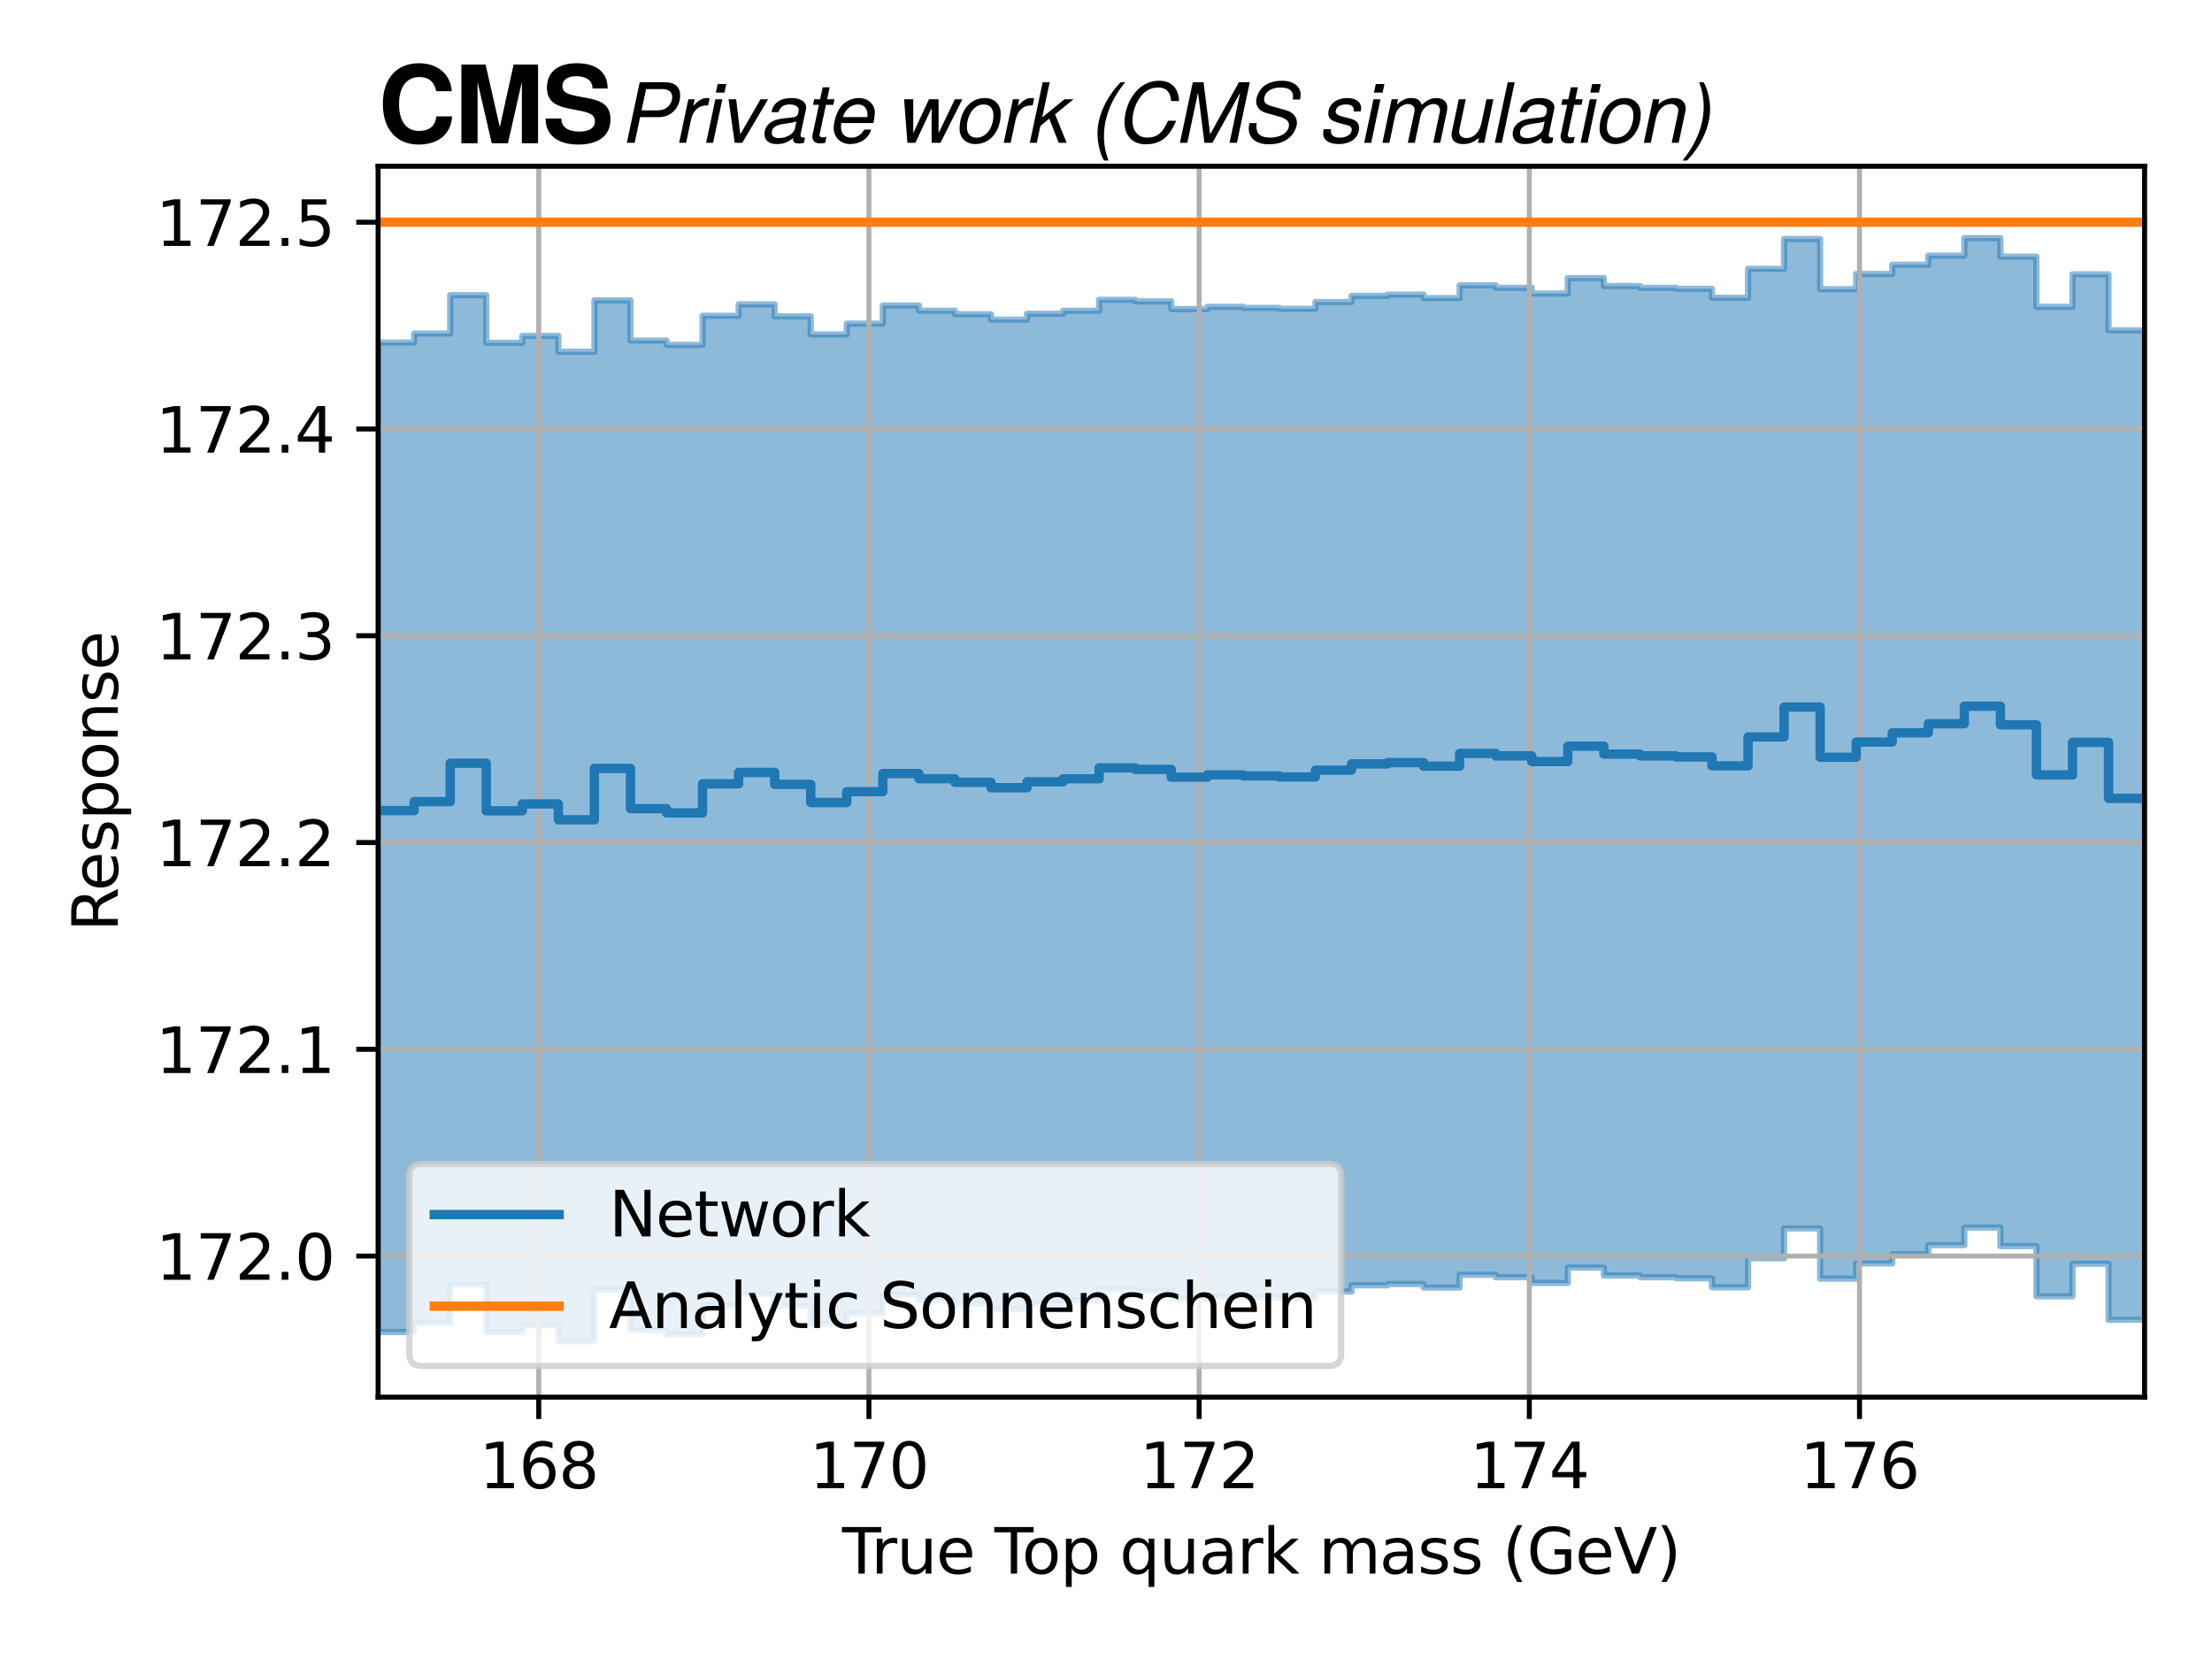 <?xml version="1.0" encoding="utf-8" standalone="no"?>
<!DOCTYPE svg PUBLIC "-//W3C//DTD SVG 1.1//EN"
  "http://www.w3.org/Graphics/SVG/1.1/DTD/svg11.dtd">
<svg xmlns:xlink="http://www.w3.org/1999/xlink" width="354.462pt" height="265.846pt" viewBox="0 0 354.462 265.846" xmlns="http://www.w3.org/2000/svg" version="1.1">
 <defs>
  <style type="text/css">*{stroke-linejoin: round; stroke-linecap: butt}</style>
 </defs>
 <g id="figure_1">
  <g id="patch_1">
   <path d="M 0 265.846 
L 354.462 265.846 
L 354.462 0 
L 0 0 
z
" style="fill: #ffffff"/>
  </g>
  <g id="axes_1">
   <g id="patch_2">
    <path d="M 60.59 223.886 
L 343.662 223.886 
L 343.662 26.64 
L 60.59 26.64 
z
" style="fill: #ffffff"/>
   </g>
   <g id="PolyCollection_1">
    <defs>
     <path id="m914a75f3a1" d="M 60.59 -210.959 
L 60.59 -52.402 
L 60.59 -52.402 
L 66.367 -52.402 
L 66.367 -53.842 
L 72.144 -53.842 
L 72.144 -59.989 
L 77.921 -59.989 
L 77.921 -52.363 
L 83.698 -52.363 
L 83.698 -53.462 
L 89.475 -53.462 
L 89.475 -50.926 
L 95.252 -50.926 
L 95.252 -59.158 
L 101.029 -59.158 
L 101.029 -52.71 
L 106.806 -52.71 
L 106.806 -52.025 
L 112.583 -52.025 
L 112.583 -56.684 
L 118.36 -56.684 
L 118.36 -58.512 
L 124.137 -58.512 
L 124.137 -56.599 
L 129.914 -56.599 
L 129.914 -53.693 
L 135.691 -53.693 
L 135.691 -55.433 
L 141.468 -55.433 
L 141.468 -58.336 
L 147.245 -58.336 
L 147.245 -57.504 
L 153.022 -57.504 
L 153.022 -56.937 
L 158.798 -56.937 
L 158.798 -56.065 
L 164.575 -56.065 
L 164.575 -57.012 
L 170.352 -57.012 
L 170.352 -57.493 
L 176.129 -57.493 
L 176.129 -59.248 
L 181.906 -59.248 
L 181.906 -59.001 
L 187.683 -59.001 
L 187.683 -57.76 
L 193.46 -57.76 
L 193.46 -58.12 
L 199.237 -58.12 
L 199.237 -57.956 
L 205.014 -57.956 
L 205.014 -57.793 
L 210.791 -57.793 
L 210.791 -58.883 
L 216.568 -58.883 
L 216.568 -59.88 
L 222.345 -59.88 
L 222.345 -60.087 
L 228.122 -60.087 
L 228.122 -59.516 
L 233.899 -59.516 
L 233.899 -61.564 
L 239.676 -61.564 
L 239.676 -61.174 
L 245.453 -61.174 
L 245.453 -60.259 
L 251.23 -60.259 
L 251.23 -62.723 
L 257.007 -62.723 
L 257.007 -61.455 
L 262.784 -61.455 
L 262.784 -61.175 
L 268.561 -61.175 
L 268.561 -61.004 
L 274.338 -61.004 
L 274.338 -59.568 
L 280.115 -59.568 
L 280.115 -64.206 
L 285.892 -64.206 
L 285.892 -68.99 
L 291.669 -68.99 
L 291.669 -60.945 
L 297.446 -60.945 
L 297.446 -63.383 
L 303.223 -63.383 
L 303.223 -64.865 
L 309 -64.865 
L 309 -66.321 
L 314.777 -66.321 
L 314.777 -69.133 
L 320.554 -69.133 
L 320.554 -66.159 
L 326.331 -66.159 
L 326.331 -58.116 
L 332.108 -58.116 
L 332.108 -63.329 
L 337.885 -63.329 
L 337.885 -54.355 
L 343.662 -54.355 
L 343.662 -212.912 
L 343.662 -212.912 
L 337.885 -212.912 
L 337.885 -221.885 
L 332.108 -221.885 
L 332.108 -216.673 
L 326.331 -216.673 
L 326.331 -224.715 
L 320.554 -224.715 
L 320.554 -227.689 
L 314.777 -227.689 
L 314.777 -224.877 
L 309 -224.877 
L 309 -223.421 
L 303.223 -223.421 
L 303.223 -221.939 
L 297.446 -221.939 
L 297.446 -219.501 
L 291.669 -219.501 
L 291.669 -227.546 
L 285.892 -227.546 
L 285.892 -222.762 
L 280.115 -222.762 
L 280.115 -218.124 
L 274.338 -218.124 
L 274.338 -219.56 
L 268.561 -219.56 
L 268.561 -219.731 
L 262.784 -219.731 
L 262.784 -220.012 
L 257.007 -220.012 
L 257.007 -221.279 
L 251.23 -221.279 
L 251.23 -218.815 
L 245.453 -218.815 
L 245.453 -219.731 
L 239.676 -219.731 
L 239.676 -220.121 
L 233.899 -220.121 
L 233.899 -218.072 
L 228.122 -218.072 
L 228.122 -218.643 
L 222.345 -218.643 
L 222.345 -218.436 
L 216.568 -218.436 
L 216.568 -217.44 
L 210.791 -217.44 
L 210.791 -216.35 
L 205.014 -216.35 
L 205.014 -216.513 
L 199.237 -216.513 
L 199.237 -216.676 
L 193.46 -216.676 
L 193.46 -216.316 
L 187.683 -216.316 
L 187.683 -217.557 
L 181.906 -217.557 
L 181.906 -217.805 
L 176.129 -217.805 
L 176.129 -216.05 
L 170.352 -216.05 
L 170.352 -215.568 
L 164.575 -215.568 
L 164.575 -214.621 
L 158.798 -214.621 
L 158.798 -215.493 
L 153.022 -215.493 
L 153.022 -216.061 
L 147.245 -216.061 
L 147.245 -216.892 
L 141.468 -216.892 
L 141.468 -213.989 
L 135.691 -213.989 
L 135.691 -212.249 
L 129.914 -212.249 
L 129.914 -215.156 
L 124.137 -215.156 
L 124.137 -217.069 
L 118.36 -217.069 
L 118.36 -215.24 
L 112.583 -215.24 
L 112.583 -210.581 
L 106.806 -210.581 
L 106.806 -211.267 
L 101.029 -211.267 
L 101.029 -217.715 
L 95.252 -217.715 
L 95.252 -209.482 
L 89.475 -209.482 
L 89.475 -212.018 
L 83.698 -212.018 
L 83.698 -210.919 
L 77.921 -210.919 
L 77.921 -218.545 
L 72.144 -218.545 
L 72.144 -212.398 
L 66.367 -212.398 
L 66.367 -210.959 
L 60.59 -210.959 
L 60.59 -210.959 
z
" style="stroke: #1f77b4; stroke-opacity: 0.5"/>
    </defs>
    <g clip-path="url(#pab2b20ef9c)">
     <use xlink:href="#m914a75f3a1" x="0" y="265.846" style="fill: #1f77b4; fill-opacity: 0.5; stroke: #1f77b4; stroke-opacity: 0.5"/>
    </g>
   </g>
   <g id="PolyCollection_2">
    <defs>
     <path id="me8ab1a2433" d="M 60.59 -230.24 
L 60.59 -230.24 
L 60.59 -230.24 
L 66.367 -230.24 
L 66.367 -230.24 
L 72.144 -230.24 
L 72.144 -230.24 
L 77.921 -230.24 
L 77.921 -230.24 
L 83.698 -230.24 
L 83.698 -230.24 
L 89.475 -230.24 
L 89.475 -230.24 
L 95.252 -230.24 
L 95.252 -230.24 
L 101.029 -230.24 
L 101.029 -230.24 
L 106.806 -230.24 
L 106.806 -230.24 
L 112.583 -230.24 
L 112.583 -230.24 
L 118.36 -230.24 
L 118.36 -230.24 
L 124.137 -230.24 
L 124.137 -230.24 
L 129.914 -230.24 
L 129.914 -230.24 
L 135.691 -230.24 
L 135.691 -230.24 
L 141.468 -230.24 
L 141.468 -230.24 
L 147.245 -230.24 
L 147.245 -230.24 
L 153.022 -230.24 
L 153.022 -230.24 
L 158.798 -230.24 
L 158.798 -230.24 
L 164.575 -230.24 
L 164.575 -230.24 
L 170.352 -230.24 
L 170.352 -230.24 
L 176.129 -230.24 
L 176.129 -230.24 
L 181.906 -230.24 
L 181.906 -230.24 
L 187.683 -230.24 
L 187.683 -230.24 
L 193.46 -230.24 
L 193.46 -230.24 
L 199.237 -230.24 
L 199.237 -230.24 
L 205.014 -230.24 
L 205.014 -230.24 
L 210.791 -230.24 
L 210.791 -230.24 
L 216.568 -230.24 
L 216.568 -230.24 
L 222.345 -230.24 
L 222.345 -230.24 
L 228.122 -230.24 
L 228.122 -230.24 
L 233.899 -230.24 
L 233.899 -230.24 
L 239.676 -230.24 
L 239.676 -230.24 
L 245.453 -230.24 
L 245.453 -230.24 
L 251.23 -230.24 
L 251.23 -230.24 
L 257.007 -230.24 
L 257.007 -230.24 
L 262.784 -230.24 
L 262.784 -230.24 
L 268.561 -230.24 
L 268.561 -230.24 
L 274.338 -230.24 
L 274.338 -230.24 
L 280.115 -230.24 
L 280.115 -230.24 
L 285.892 -230.24 
L 285.892 -230.24 
L 291.669 -230.24 
L 291.669 -230.24 
L 297.446 -230.24 
L 297.446 -230.24 
L 303.223 -230.24 
L 303.223 -230.24 
L 309 -230.24 
L 309 -230.24 
L 314.777 -230.24 
L 314.777 -230.24 
L 320.554 -230.24 
L 320.554 -230.24 
L 326.331 -230.24 
L 326.331 -230.24 
L 332.108 -230.24 
L 332.108 -230.24 
L 337.885 -230.24 
L 337.885 -230.24 
L 343.662 -230.24 
L 343.662 -230.24 
L 343.662 -230.24 
L 337.885 -230.24 
L 337.885 -230.24 
L 332.108 -230.24 
L 332.108 -230.24 
L 326.331 -230.24 
L 326.331 -230.24 
L 320.554 -230.24 
L 320.554 -230.24 
L 314.777 -230.24 
L 314.777 -230.24 
L 309 -230.24 
L 309 -230.24 
L 303.223 -230.24 
L 303.223 -230.24 
L 297.446 -230.24 
L 297.446 -230.24 
L 291.669 -230.24 
L 291.669 -230.24 
L 285.892 -230.24 
L 285.892 -230.24 
L 280.115 -230.24 
L 280.115 -230.24 
L 274.338 -230.24 
L 274.338 -230.24 
L 268.561 -230.24 
L 268.561 -230.24 
L 262.784 -230.24 
L 262.784 -230.24 
L 257.007 -230.24 
L 257.007 -230.24 
L 251.23 -230.24 
L 251.23 -230.24 
L 245.453 -230.24 
L 245.453 -230.24 
L 239.676 -230.24 
L 239.676 -230.24 
L 233.899 -230.24 
L 233.899 -230.24 
L 228.122 -230.24 
L 228.122 -230.24 
L 222.345 -230.24 
L 222.345 -230.24 
L 216.568 -230.24 
L 216.568 -230.24 
L 210.791 -230.24 
L 210.791 -230.24 
L 205.014 -230.24 
L 205.014 -230.24 
L 199.237 -230.24 
L 199.237 -230.24 
L 193.46 -230.24 
L 193.46 -230.24 
L 187.683 -230.24 
L 187.683 -230.24 
L 181.906 -230.24 
L 181.906 -230.24 
L 176.129 -230.24 
L 176.129 -230.24 
L 170.352 -230.24 
L 170.352 -230.24 
L 164.575 -230.24 
L 164.575 -230.24 
L 158.798 -230.24 
L 158.798 -230.24 
L 153.022 -230.24 
L 153.022 -230.24 
L 147.245 -230.24 
L 147.245 -230.24 
L 141.468 -230.24 
L 141.468 -230.24 
L 135.691 -230.24 
L 135.691 -230.24 
L 129.914 -230.24 
L 129.914 -230.24 
L 124.137 -230.24 
L 124.137 -230.24 
L 118.36 -230.24 
L 118.36 -230.24 
L 112.583 -230.24 
L 112.583 -230.24 
L 106.806 -230.24 
L 106.806 -230.24 
L 101.029 -230.24 
L 101.029 -230.24 
L 95.252 -230.24 
L 95.252 -230.24 
L 89.475 -230.24 
L 89.475 -230.24 
L 83.698 -230.24 
L 83.698 -230.24 
L 77.921 -230.24 
L 77.921 -230.24 
L 72.144 -230.24 
L 72.144 -230.24 
L 66.367 -230.24 
L 66.367 -230.24 
L 60.59 -230.24 
L 60.59 -230.24 
z
" style="stroke: #ff7f0e; stroke-opacity: 0.5"/>
    </defs>
    <g clip-path="url(#pab2b20ef9c)">
     <use xlink:href="#me8ab1a2433" x="0" y="265.846" style="fill: #ff7f0e; fill-opacity: 0.5; stroke: #ff7f0e; stroke-opacity: 0.5"/>
    </g>
   </g>
   <g id="matplotlib.axis_1">
    <g id="xtick_1">
     <g id="line2d_1">
      <path d="M 86.329 223.886 
L 86.329 26.64 
" clip-path="url(#pab2b20ef9c)" style="fill: none; stroke: #b0b0b0; stroke-width: 0.8; stroke-linecap: square"/>
     </g>
     <g id="line2d_2">
      <defs>
       <path id="mf3b1a76380" d="M 0 0 
L 0 3.5 
" style="stroke: #000000; stroke-width: 0.8"/>
      </defs>
      <g>
       <use xlink:href="#mf3b1a76380" x="86.329" y="223.886" style="stroke: #000000; stroke-width: 0.8"/>
      </g>
     </g>
     <g id="text_1">
      <!-- 168 -->
      <g transform="translate(76.785 238.485) scale(0.1 -0.1)">
       <defs>
        <path id="DejaVuSans-31" d="M 794 531 
L 1825 531 
L 1825 4091 
L 703 3866 
L 703 4441 
L 1819 4666 
L 2450 4666 
L 2450 531 
L 3481 531 
L 3481 0 
L 794 0 
L 794 531 
z
" transform="scale(0.016)"/>
        <path id="DejaVuSans-36" d="M 2113 2584 
Q 1688 2584 1439 2293 
Q 1191 2003 1191 1497 
Q 1191 994 1439 701 
Q 1688 409 2113 409 
Q 2538 409 2786 701 
Q 3034 994 3034 1497 
Q 3034 2003 2786 2293 
Q 2538 2584 2113 2584 
z
M 3366 4563 
L 3366 3988 
Q 3128 4100 2886 4159 
Q 2644 4219 2406 4219 
Q 1781 4219 1451 3797 
Q 1122 3375 1075 2522 
Q 1259 2794 1537 2939 
Q 1816 3084 2150 3084 
Q 2853 3084 3261 2657 
Q 3669 2231 3669 1497 
Q 3669 778 3244 343 
Q 2819 -91 2113 -91 
Q 1303 -91 875 529 
Q 447 1150 447 2328 
Q 447 3434 972 4092 
Q 1497 4750 2381 4750 
Q 2619 4750 2861 4703 
Q 3103 4656 3366 4563 
z
" transform="scale(0.016)"/>
        <path id="DejaVuSans-38" d="M 2034 2216 
Q 1584 2216 1326 1975 
Q 1069 1734 1069 1313 
Q 1069 891 1326 650 
Q 1584 409 2034 409 
Q 2484 409 2743 651 
Q 3003 894 3003 1313 
Q 3003 1734 2745 1975 
Q 2488 2216 2034 2216 
z
M 1403 2484 
Q 997 2584 770 2862 
Q 544 3141 544 3541 
Q 544 4100 942 4425 
Q 1341 4750 2034 4750 
Q 2731 4750 3128 4425 
Q 3525 4100 3525 3541 
Q 3525 3141 3298 2862 
Q 3072 2584 2669 2484 
Q 3125 2378 3379 2068 
Q 3634 1759 3634 1313 
Q 3634 634 3220 271 
Q 2806 -91 2034 -91 
Q 1263 -91 848 271 
Q 434 634 434 1313 
Q 434 1759 690 2068 
Q 947 2378 1403 2484 
z
M 1172 3481 
Q 1172 3119 1398 2916 
Q 1625 2713 2034 2713 
Q 2441 2713 2670 2916 
Q 2900 3119 2900 3481 
Q 2900 3844 2670 4047 
Q 2441 4250 2034 4250 
Q 1625 4250 1398 4047 
Q 1172 3844 1172 3481 
z
" transform="scale(0.016)"/>
       </defs>
       <use xlink:href="#DejaVuSans-31"/>
       <use xlink:href="#DejaVuSans-36" x="63.623"/>
       <use xlink:href="#DejaVuSans-38" x="127.246"/>
      </g>
     </g>
    </g>
    <g id="xtick_2">
     <g id="line2d_3">
      <path d="M 139.241 223.886 
L 139.241 26.64 
" clip-path="url(#pab2b20ef9c)" style="fill: none; stroke: #b0b0b0; stroke-width: 0.8; stroke-linecap: square"/>
     </g>
     <g id="line2d_4">
      <g>
       <use xlink:href="#mf3b1a76380" x="139.241" y="223.886" style="stroke: #000000; stroke-width: 0.8"/>
      </g>
     </g>
     <g id="text_2">
      <!-- 170 -->
      <g transform="translate(129.697 238.485) scale(0.1 -0.1)">
       <defs>
        <path id="DejaVuSans-37" d="M 525 4666 
L 3525 4666 
L 3525 4397 
L 1831 0 
L 1172 0 
L 2766 4134 
L 525 4134 
L 525 4666 
z
" transform="scale(0.016)"/>
        <path id="DejaVuSans-30" d="M 2034 4250 
Q 1547 4250 1301 3770 
Q 1056 3291 1056 2328 
Q 1056 1369 1301 889 
Q 1547 409 2034 409 
Q 2525 409 2770 889 
Q 3016 1369 3016 2328 
Q 3016 3291 2770 3770 
Q 2525 4250 2034 4250 
z
M 2034 4750 
Q 2819 4750 3233 4129 
Q 3647 3509 3647 2328 
Q 3647 1150 3233 529 
Q 2819 -91 2034 -91 
Q 1250 -91 836 529 
Q 422 1150 422 2328 
Q 422 3509 836 4129 
Q 1250 4750 2034 4750 
z
" transform="scale(0.016)"/>
       </defs>
       <use xlink:href="#DejaVuSans-31"/>
       <use xlink:href="#DejaVuSans-37" x="63.623"/>
       <use xlink:href="#DejaVuSans-30" x="127.246"/>
      </g>
     </g>
    </g>
    <g id="xtick_3">
     <g id="line2d_5">
      <path d="M 192.153 223.886 
L 192.153 26.64 
" clip-path="url(#pab2b20ef9c)" style="fill: none; stroke: #b0b0b0; stroke-width: 0.8; stroke-linecap: square"/>
     </g>
     <g id="line2d_6">
      <g>
       <use xlink:href="#mf3b1a76380" x="192.153" y="223.886" style="stroke: #000000; stroke-width: 0.8"/>
      </g>
     </g>
     <g id="text_3">
      <!-- 172 -->
      <g transform="translate(182.609 238.485) scale(0.1 -0.1)">
       <defs>
        <path id="DejaVuSans-32" d="M 1228 531 
L 3431 531 
L 3431 0 
L 469 0 
L 469 531 
Q 828 903 1448 1529 
Q 2069 2156 2228 2338 
Q 2531 2678 2651 2914 
Q 2772 3150 2772 3378 
Q 2772 3750 2511 3984 
Q 2250 4219 1831 4219 
Q 1534 4219 1204 4116 
Q 875 4013 500 3803 
L 500 4441 
Q 881 4594 1212 4672 
Q 1544 4750 1819 4750 
Q 2544 4750 2975 4387 
Q 3406 4025 3406 3419 
Q 3406 3131 3298 2873 
Q 3191 2616 2906 2266 
Q 2828 2175 2409 1742 
Q 1991 1309 1228 531 
z
" transform="scale(0.016)"/>
       </defs>
       <use xlink:href="#DejaVuSans-31"/>
       <use xlink:href="#DejaVuSans-37" x="63.623"/>
       <use xlink:href="#DejaVuSans-32" x="127.246"/>
      </g>
     </g>
    </g>
    <g id="xtick_4">
     <g id="line2d_7">
      <path d="M 245.065 223.886 
L 245.065 26.64 
" clip-path="url(#pab2b20ef9c)" style="fill: none; stroke: #b0b0b0; stroke-width: 0.8; stroke-linecap: square"/>
     </g>
     <g id="line2d_8">
      <g>
       <use xlink:href="#mf3b1a76380" x="245.065" y="223.886" style="stroke: #000000; stroke-width: 0.8"/>
      </g>
     </g>
     <g id="text_4">
      <!-- 174 -->
      <g transform="translate(235.522 238.485) scale(0.1 -0.1)">
       <defs>
        <path id="DejaVuSans-34" d="M 2419 4116 
L 825 1625 
L 2419 1625 
L 2419 4116 
z
M 2253 4666 
L 3047 4666 
L 3047 1625 
L 3713 1625 
L 3713 1100 
L 3047 1100 
L 3047 0 
L 2419 0 
L 2419 1100 
L 313 1100 
L 313 1709 
L 2253 4666 
z
" transform="scale(0.016)"/>
       </defs>
       <use xlink:href="#DejaVuSans-31"/>
       <use xlink:href="#DejaVuSans-37" x="63.623"/>
       <use xlink:href="#DejaVuSans-34" x="127.246"/>
      </g>
     </g>
    </g>
    <g id="xtick_5">
     <g id="line2d_9">
      <path d="M 297.978 223.886 
L 297.978 26.64 
" clip-path="url(#pab2b20ef9c)" style="fill: none; stroke: #b0b0b0; stroke-width: 0.8; stroke-linecap: square"/>
     </g>
     <g id="line2d_10">
      <g>
       <use xlink:href="#mf3b1a76380" x="297.978" y="223.886" style="stroke: #000000; stroke-width: 0.8"/>
      </g>
     </g>
     <g id="text_5">
      <!-- 176 -->
      <g transform="translate(288.434 238.485) scale(0.1 -0.1)">
       <use xlink:href="#DejaVuSans-31"/>
       <use xlink:href="#DejaVuSans-37" x="63.623"/>
       <use xlink:href="#DejaVuSans-36" x="127.246"/>
      </g>
     </g>
    </g>
    <g id="text_6">
     <!-- True Top quark mass (GeV) -->
     <g transform="translate(134.941 252.163) scale(0.1 -0.1)">
      <defs>
       <path id="DejaVuSans-54" d="M -19 4666 
L 3928 4666 
L 3928 4134 
L 2272 4134 
L 2272 0 
L 1638 0 
L 1638 4134 
L -19 4134 
L -19 4666 
z
" transform="scale(0.016)"/>
       <path id="DejaVuSans-72" d="M 2631 2963 
Q 2534 3019 2420 3045 
Q 2306 3072 2169 3072 
Q 1681 3072 1420 2755 
Q 1159 2438 1159 1844 
L 1159 0 
L 581 0 
L 581 3500 
L 1159 3500 
L 1159 2956 
Q 1341 3275 1631 3429 
Q 1922 3584 2338 3584 
Q 2397 3584 2469 3576 
Q 2541 3569 2628 3553 
L 2631 2963 
z
" transform="scale(0.016)"/>
       <path id="DejaVuSans-75" d="M 544 1381 
L 544 3500 
L 1119 3500 
L 1119 1403 
Q 1119 906 1312 657 
Q 1506 409 1894 409 
Q 2359 409 2629 706 
Q 2900 1003 2900 1516 
L 2900 3500 
L 3475 3500 
L 3475 0 
L 2900 0 
L 2900 538 
Q 2691 219 2414 64 
Q 2138 -91 1772 -91 
Q 1169 -91 856 284 
Q 544 659 544 1381 
z
M 1991 3584 
L 1991 3584 
z
" transform="scale(0.016)"/>
       <path id="DejaVuSans-65" d="M 3597 1894 
L 3597 1613 
L 953 1613 
Q 991 1019 1311 708 
Q 1631 397 2203 397 
Q 2534 397 2845 478 
Q 3156 559 3463 722 
L 3463 178 
Q 3153 47 2828 -22 
Q 2503 -91 2169 -91 
Q 1331 -91 842 396 
Q 353 884 353 1716 
Q 353 2575 817 3079 
Q 1281 3584 2069 3584 
Q 2775 3584 3186 3129 
Q 3597 2675 3597 1894 
z
M 3022 2063 
Q 3016 2534 2758 2815 
Q 2500 3097 2075 3097 
Q 1594 3097 1305 2825 
Q 1016 2553 972 2059 
L 3022 2063 
z
" transform="scale(0.016)"/>
       <path id="DejaVuSans-20" transform="scale(0.016)"/>
       <path id="DejaVuSans-6f" d="M 1959 3097 
Q 1497 3097 1228 2736 
Q 959 2375 959 1747 
Q 959 1119 1226 758 
Q 1494 397 1959 397 
Q 2419 397 2687 759 
Q 2956 1122 2956 1747 
Q 2956 2369 2687 2733 
Q 2419 3097 1959 3097 
z
M 1959 3584 
Q 2709 3584 3137 3096 
Q 3566 2609 3566 1747 
Q 3566 888 3137 398 
Q 2709 -91 1959 -91 
Q 1206 -91 779 398 
Q 353 888 353 1747 
Q 353 2609 779 3096 
Q 1206 3584 1959 3584 
z
" transform="scale(0.016)"/>
       <path id="DejaVuSans-70" d="M 1159 525 
L 1159 -1331 
L 581 -1331 
L 581 3500 
L 1159 3500 
L 1159 2969 
Q 1341 3281 1617 3432 
Q 1894 3584 2278 3584 
Q 2916 3584 3314 3078 
Q 3713 2572 3713 1747 
Q 3713 922 3314 415 
Q 2916 -91 2278 -91 
Q 1894 -91 1617 61 
Q 1341 213 1159 525 
z
M 3116 1747 
Q 3116 2381 2855 2742 
Q 2594 3103 2138 3103 
Q 1681 3103 1420 2742 
Q 1159 2381 1159 1747 
Q 1159 1113 1420 752 
Q 1681 391 2138 391 
Q 2594 391 2855 752 
Q 3116 1113 3116 1747 
z
" transform="scale(0.016)"/>
       <path id="DejaVuSans-71" d="M 947 1747 
Q 947 1113 1208 752 
Q 1469 391 1925 391 
Q 2381 391 2643 752 
Q 2906 1113 2906 1747 
Q 2906 2381 2643 2742 
Q 2381 3103 1925 3103 
Q 1469 3103 1208 2742 
Q 947 2381 947 1747 
z
M 2906 525 
Q 2725 213 2448 61 
Q 2172 -91 1784 -91 
Q 1150 -91 751 415 
Q 353 922 353 1747 
Q 353 2572 751 3078 
Q 1150 3584 1784 3584 
Q 2172 3584 2448 3432 
Q 2725 3281 2906 2969 
L 2906 3500 
L 3481 3500 
L 3481 -1331 
L 2906 -1331 
L 2906 525 
z
" transform="scale(0.016)"/>
       <path id="DejaVuSans-61" d="M 2194 1759 
Q 1497 1759 1228 1600 
Q 959 1441 959 1056 
Q 959 750 1161 570 
Q 1363 391 1709 391 
Q 2188 391 2477 730 
Q 2766 1069 2766 1631 
L 2766 1759 
L 2194 1759 
z
M 3341 1997 
L 3341 0 
L 2766 0 
L 2766 531 
Q 2569 213 2275 61 
Q 1981 -91 1556 -91 
Q 1019 -91 701 211 
Q 384 513 384 1019 
Q 384 1609 779 1909 
Q 1175 2209 1959 2209 
L 2766 2209 
L 2766 2266 
Q 2766 2663 2505 2880 
Q 2244 3097 1772 3097 
Q 1472 3097 1187 3025 
Q 903 2953 641 2809 
L 641 3341 
Q 956 3463 1253 3523 
Q 1550 3584 1831 3584 
Q 2591 3584 2966 3190 
Q 3341 2797 3341 1997 
z
" transform="scale(0.016)"/>
       <path id="DejaVuSans-6b" d="M 581 4863 
L 1159 4863 
L 1159 1991 
L 2875 3500 
L 3609 3500 
L 1753 1863 
L 3688 0 
L 2938 0 
L 1159 1709 
L 1159 0 
L 581 0 
L 581 4863 
z
" transform="scale(0.016)"/>
       <path id="DejaVuSans-6d" d="M 3328 2828 
Q 3544 3216 3844 3400 
Q 4144 3584 4550 3584 
Q 5097 3584 5394 3201 
Q 5691 2819 5691 2113 
L 5691 0 
L 5113 0 
L 5113 2094 
Q 5113 2597 4934 2840 
Q 4756 3084 4391 3084 
Q 3944 3084 3684 2787 
Q 3425 2491 3425 1978 
L 3425 0 
L 2847 0 
L 2847 2094 
Q 2847 2600 2669 2842 
Q 2491 3084 2119 3084 
Q 1678 3084 1418 2786 
Q 1159 2488 1159 1978 
L 1159 0 
L 581 0 
L 581 3500 
L 1159 3500 
L 1159 2956 
Q 1356 3278 1631 3431 
Q 1906 3584 2284 3584 
Q 2666 3584 2933 3390 
Q 3200 3197 3328 2828 
z
" transform="scale(0.016)"/>
       <path id="DejaVuSans-73" d="M 2834 3397 
L 2834 2853 
Q 2591 2978 2328 3040 
Q 2066 3103 1784 3103 
Q 1356 3103 1142 2972 
Q 928 2841 928 2578 
Q 928 2378 1081 2264 
Q 1234 2150 1697 2047 
L 1894 2003 
Q 2506 1872 2764 1633 
Q 3022 1394 3022 966 
Q 3022 478 2636 193 
Q 2250 -91 1575 -91 
Q 1294 -91 989 -36 
Q 684 19 347 128 
L 347 722 
Q 666 556 975 473 
Q 1284 391 1588 391 
Q 1994 391 2212 530 
Q 2431 669 2431 922 
Q 2431 1156 2273 1281 
Q 2116 1406 1581 1522 
L 1381 1569 
Q 847 1681 609 1914 
Q 372 2147 372 2553 
Q 372 3047 722 3315 
Q 1072 3584 1716 3584 
Q 2034 3584 2315 3537 
Q 2597 3491 2834 3397 
z
" transform="scale(0.016)"/>
       <path id="DejaVuSans-28" d="M 1984 4856 
Q 1566 4138 1362 3434 
Q 1159 2731 1159 2009 
Q 1159 1288 1364 580 
Q 1569 -128 1984 -844 
L 1484 -844 
Q 1016 -109 783 600 
Q 550 1309 550 2009 
Q 550 2706 781 3412 
Q 1013 4119 1484 4856 
L 1984 4856 
z
" transform="scale(0.016)"/>
       <path id="DejaVuSans-47" d="M 3809 666 
L 3809 1919 
L 2778 1919 
L 2778 2438 
L 4434 2438 
L 4434 434 
Q 4069 175 3628 42 
Q 3188 -91 2688 -91 
Q 1594 -91 976 548 
Q 359 1188 359 2328 
Q 359 3472 976 4111 
Q 1594 4750 2688 4750 
Q 3144 4750 3555 4637 
Q 3966 4525 4313 4306 
L 4313 3634 
Q 3963 3931 3569 4081 
Q 3175 4231 2741 4231 
Q 1884 4231 1454 3753 
Q 1025 3275 1025 2328 
Q 1025 1384 1454 906 
Q 1884 428 2741 428 
Q 3075 428 3337 486 
Q 3600 544 3809 666 
z
" transform="scale(0.016)"/>
       <path id="DejaVuSans-56" d="M 1831 0 
L 50 4666 
L 709 4666 
L 2188 738 
L 3669 4666 
L 4325 4666 
L 2547 0 
L 1831 0 
z
" transform="scale(0.016)"/>
       <path id="DejaVuSans-29" d="M 513 4856 
L 1013 4856 
Q 1481 4119 1714 3412 
Q 1947 2706 1947 2009 
Q 1947 1309 1714 600 
Q 1481 -109 1013 -844 
L 513 -844 
Q 928 -128 1133 580 
Q 1338 1288 1338 2009 
Q 1338 2731 1133 3434 
Q 928 4138 513 4856 
z
" transform="scale(0.016)"/>
      </defs>
      <use xlink:href="#DejaVuSans-54"/>
      <use xlink:href="#DejaVuSans-72" x="46.334"/>
      <use xlink:href="#DejaVuSans-75" x="87.447"/>
      <use xlink:href="#DejaVuSans-65" x="150.826"/>
      <use xlink:href="#DejaVuSans-20" x="212.35"/>
      <use xlink:href="#DejaVuSans-54" x="244.137"/>
      <use xlink:href="#DejaVuSans-6f" x="288.221"/>
      <use xlink:href="#DejaVuSans-70" x="349.402"/>
      <use xlink:href="#DejaVuSans-20" x="412.879"/>
      <use xlink:href="#DejaVuSans-71" x="444.666"/>
      <use xlink:href="#DejaVuSans-75" x="508.143"/>
      <use xlink:href="#DejaVuSans-61" x="571.521"/>
      <use xlink:href="#DejaVuSans-72" x="632.801"/>
      <use xlink:href="#DejaVuSans-6b" x="673.914"/>
      <use xlink:href="#DejaVuSans-20" x="731.824"/>
      <use xlink:href="#DejaVuSans-6d" x="763.611"/>
      <use xlink:href="#DejaVuSans-61" x="861.023"/>
      <use xlink:href="#DejaVuSans-73" x="922.303"/>
      <use xlink:href="#DejaVuSans-73" x="974.402"/>
      <use xlink:href="#DejaVuSans-20" x="1026.502"/>
      <use xlink:href="#DejaVuSans-28" x="1058.289"/>
      <use xlink:href="#DejaVuSans-47" x="1097.303"/>
      <use xlink:href="#DejaVuSans-65" x="1174.793"/>
      <use xlink:href="#DejaVuSans-56" x="1236.316"/>
      <use xlink:href="#DejaVuSans-29" x="1304.725"/>
     </g>
    </g>
   </g>
   <g id="matplotlib.axis_2">
    <g id="ytick_1">
     <g id="line2d_11">
      <path d="M 60.59 201.279 
L 343.662 201.279 
" clip-path="url(#pab2b20ef9c)" style="fill: none; stroke: #b0b0b0; stroke-width: 0.8; stroke-linecap: square"/>
     </g>
     <g id="line2d_12">
      <defs>
       <path id="mefa7f58b0f" d="M 0 0 
L -3.5 0 
" style="stroke: #000000; stroke-width: 0.8"/>
      </defs>
      <g>
       <use xlink:href="#mefa7f58b0f" x="60.59" y="201.279" style="stroke: #000000; stroke-width: 0.8"/>
      </g>
     </g>
     <g id="text_7">
      <!-- 172.0 -->
      <g transform="translate(24.962 205.079) scale(0.1 -0.1)">
       <defs>
        <path id="DejaVuSans-2e" d="M 684 794 
L 1344 794 
L 1344 0 
L 684 0 
L 684 794 
z
" transform="scale(0.016)"/>
       </defs>
       <use xlink:href="#DejaVuSans-31"/>
       <use xlink:href="#DejaVuSans-37" x="63.623"/>
       <use xlink:href="#DejaVuSans-32" x="127.246"/>
       <use xlink:href="#DejaVuSans-2e" x="190.869"/>
       <use xlink:href="#DejaVuSans-30" x="222.656"/>
      </g>
     </g>
    </g>
    <g id="ytick_2">
     <g id="line2d_13">
      <path d="M 60.59 168.145 
L 343.662 168.145 
" clip-path="url(#pab2b20ef9c)" style="fill: none; stroke: #b0b0b0; stroke-width: 0.8; stroke-linecap: square"/>
     </g>
     <g id="line2d_14">
      <g>
       <use xlink:href="#mefa7f58b0f" x="60.59" y="168.145" style="stroke: #000000; stroke-width: 0.8"/>
      </g>
     </g>
     <g id="text_8">
      <!-- 172.1 -->
      <g transform="translate(24.962 171.944) scale(0.1 -0.1)">
       <use xlink:href="#DejaVuSans-31"/>
       <use xlink:href="#DejaVuSans-37" x="63.623"/>
       <use xlink:href="#DejaVuSans-32" x="127.246"/>
       <use xlink:href="#DejaVuSans-2e" x="190.869"/>
       <use xlink:href="#DejaVuSans-31" x="222.656"/>
      </g>
     </g>
    </g>
    <g id="ytick_3">
     <g id="line2d_15">
      <path d="M 60.59 135.01 
L 343.662 135.01 
" clip-path="url(#pab2b20ef9c)" style="fill: none; stroke: #b0b0b0; stroke-width: 0.8; stroke-linecap: square"/>
     </g>
     <g id="line2d_16">
      <g>
       <use xlink:href="#mefa7f58b0f" x="60.59" y="135.01" style="stroke: #000000; stroke-width: 0.8"/>
      </g>
     </g>
     <g id="text_9">
      <!-- 172.2 -->
      <g transform="translate(24.962 138.809) scale(0.1 -0.1)">
       <use xlink:href="#DejaVuSans-31"/>
       <use xlink:href="#DejaVuSans-37" x="63.623"/>
       <use xlink:href="#DejaVuSans-32" x="127.246"/>
       <use xlink:href="#DejaVuSans-2e" x="190.869"/>
       <use xlink:href="#DejaVuSans-32" x="222.656"/>
      </g>
     </g>
    </g>
    <g id="ytick_4">
     <g id="line2d_17">
      <path d="M 60.59 101.875 
L 343.662 101.875 
" clip-path="url(#pab2b20ef9c)" style="fill: none; stroke: #b0b0b0; stroke-width: 0.8; stroke-linecap: square"/>
     </g>
     <g id="line2d_18">
      <g>
       <use xlink:href="#mefa7f58b0f" x="60.59" y="101.875" style="stroke: #000000; stroke-width: 0.8"/>
      </g>
     </g>
     <g id="text_10">
      <!-- 172.3 -->
      <g transform="translate(24.962 105.674) scale(0.1 -0.1)">
       <defs>
        <path id="DejaVuSans-33" d="M 2597 2516 
Q 3050 2419 3304 2112 
Q 3559 1806 3559 1356 
Q 3559 666 3084 287 
Q 2609 -91 1734 -91 
Q 1441 -91 1130 -33 
Q 819 25 488 141 
L 488 750 
Q 750 597 1062 519 
Q 1375 441 1716 441 
Q 2309 441 2620 675 
Q 2931 909 2931 1356 
Q 2931 1769 2642 2001 
Q 2353 2234 1838 2234 
L 1294 2234 
L 1294 2753 
L 1863 2753 
Q 2328 2753 2575 2939 
Q 2822 3125 2822 3475 
Q 2822 3834 2567 4026 
Q 2313 4219 1838 4219 
Q 1578 4219 1281 4162 
Q 984 4106 628 3988 
L 628 4550 
Q 988 4650 1302 4700 
Q 1616 4750 1894 4750 
Q 2613 4750 3031 4423 
Q 3450 4097 3450 3541 
Q 3450 3153 3228 2886 
Q 3006 2619 2597 2516 
z
" transform="scale(0.016)"/>
       </defs>
       <use xlink:href="#DejaVuSans-31"/>
       <use xlink:href="#DejaVuSans-37" x="63.623"/>
       <use xlink:href="#DejaVuSans-32" x="127.246"/>
       <use xlink:href="#DejaVuSans-2e" x="190.869"/>
       <use xlink:href="#DejaVuSans-33" x="222.656"/>
      </g>
     </g>
    </g>
    <g id="ytick_5">
     <g id="line2d_19">
      <path d="M 60.59 68.74 
L 343.662 68.74 
" clip-path="url(#pab2b20ef9c)" style="fill: none; stroke: #b0b0b0; stroke-width: 0.8; stroke-linecap: square"/>
     </g>
     <g id="line2d_20">
      <g>
       <use xlink:href="#mefa7f58b0f" x="60.59" y="68.74" style="stroke: #000000; stroke-width: 0.8"/>
      </g>
     </g>
     <g id="text_11">
      <!-- 172.4 -->
      <g transform="translate(24.962 72.54) scale(0.1 -0.1)">
       <use xlink:href="#DejaVuSans-31"/>
       <use xlink:href="#DejaVuSans-37" x="63.623"/>
       <use xlink:href="#DejaVuSans-32" x="127.246"/>
       <use xlink:href="#DejaVuSans-2e" x="190.869"/>
       <use xlink:href="#DejaVuSans-34" x="222.656"/>
      </g>
     </g>
    </g>
    <g id="ytick_6">
     <g id="line2d_21">
      <path d="M 60.59 35.606 
L 343.662 35.606 
" clip-path="url(#pab2b20ef9c)" style="fill: none; stroke: #b0b0b0; stroke-width: 0.8; stroke-linecap: square"/>
     </g>
     <g id="line2d_22">
      <g>
       <use xlink:href="#mefa7f58b0f" x="60.59" y="35.606" style="stroke: #000000; stroke-width: 0.8"/>
      </g>
     </g>
     <g id="text_12">
      <!-- 172.5 -->
      <g transform="translate(24.962 39.405) scale(0.1 -0.1)">
       <defs>
        <path id="DejaVuSans-35" d="M 691 4666 
L 3169 4666 
L 3169 4134 
L 1269 4134 
L 1269 2991 
Q 1406 3038 1543 3061 
Q 1681 3084 1819 3084 
Q 2600 3084 3056 2656 
Q 3513 2228 3513 1497 
Q 3513 744 3044 326 
Q 2575 -91 1722 -91 
Q 1428 -91 1123 -41 
Q 819 9 494 109 
L 494 744 
Q 775 591 1075 516 
Q 1375 441 1709 441 
Q 2250 441 2565 725 
Q 2881 1009 2881 1497 
Q 2881 1984 2565 2268 
Q 2250 2553 1709 2553 
Q 1456 2553 1204 2497 
Q 953 2441 691 2322 
L 691 4666 
z
" transform="scale(0.016)"/>
       </defs>
       <use xlink:href="#DejaVuSans-31"/>
       <use xlink:href="#DejaVuSans-37" x="63.623"/>
       <use xlink:href="#DejaVuSans-32" x="127.246"/>
       <use xlink:href="#DejaVuSans-2e" x="190.869"/>
       <use xlink:href="#DejaVuSans-35" x="222.656"/>
      </g>
     </g>
    </g>
    <g id="text_13">
     <!-- Response -->
     <g transform="translate(18.882 149.277) rotate(-90) scale(0.1 -0.1)">
      <defs>
       <path id="DejaVuSans-52" d="M 2841 2188 
Q 3044 2119 3236 1894 
Q 3428 1669 3622 1275 
L 4263 0 
L 3584 0 
L 2988 1197 
Q 2756 1666 2539 1819 
Q 2322 1972 1947 1972 
L 1259 1972 
L 1259 0 
L 628 0 
L 628 4666 
L 2053 4666 
Q 2853 4666 3247 4331 
Q 3641 3997 3641 3322 
Q 3641 2881 3436 2590 
Q 3231 2300 2841 2188 
z
M 1259 4147 
L 1259 2491 
L 2053 2491 
Q 2509 2491 2742 2702 
Q 2975 2913 2975 3322 
Q 2975 3731 2742 3939 
Q 2509 4147 2053 4147 
L 1259 4147 
z
" transform="scale(0.016)"/>
       <path id="DejaVuSans-6e" d="M 3513 2113 
L 3513 0 
L 2938 0 
L 2938 2094 
Q 2938 2591 2744 2837 
Q 2550 3084 2163 3084 
Q 1697 3084 1428 2787 
Q 1159 2491 1159 1978 
L 1159 0 
L 581 0 
L 581 3500 
L 1159 3500 
L 1159 2956 
Q 1366 3272 1645 3428 
Q 1925 3584 2291 3584 
Q 2894 3584 3203 3211 
Q 3513 2838 3513 2113 
z
" transform="scale(0.016)"/>
      </defs>
      <use xlink:href="#DejaVuSans-52"/>
      <use xlink:href="#DejaVuSans-65" x="64.982"/>
      <use xlink:href="#DejaVuSans-73" x="126.506"/>
      <use xlink:href="#DejaVuSans-70" x="178.605"/>
      <use xlink:href="#DejaVuSans-6f" x="242.082"/>
      <use xlink:href="#DejaVuSans-6e" x="303.264"/>
      <use xlink:href="#DejaVuSans-73" x="366.643"/>
      <use xlink:href="#DejaVuSans-65" x="418.742"/>
     </g>
    </g>
   </g>
   <g id="line2d_23">
    <path d="M 60.59 129.891 
L 60.59 129.891 
L 66.367 129.891 
L 66.367 128.452 
L 72.144 128.452 
L 72.144 122.305 
L 77.921 122.305 
L 77.921 129.931 
L 83.698 129.931 
L 83.698 128.832 
L 89.475 128.832 
L 89.475 131.368 
L 95.252 131.368 
L 95.252 123.135 
L 101.029 123.135 
L 101.029 129.583 
L 106.806 129.583 
L 106.806 130.268 
L 112.583 130.268 
L 112.583 125.61 
L 118.36 125.61 
L 118.36 123.781 
L 124.137 123.781 
L 124.137 125.694 
L 129.914 125.694 
L 129.914 128.601 
L 135.691 128.601 
L 135.691 126.861 
L 141.468 126.861 
L 141.468 123.958 
L 147.245 123.958 
L 147.245 124.789 
L 153.022 124.789 
L 153.022 125.357 
L 158.798 125.357 
L 158.798 126.229 
L 164.575 126.229 
L 164.575 125.282 
L 170.352 125.282 
L 170.352 124.8 
L 176.129 124.8 
L 176.129 123.045 
L 181.906 123.045 
L 181.906 123.293 
L 187.683 123.293 
L 187.683 124.533 
L 193.46 124.533 
L 193.46 124.173 
L 199.237 124.173 
L 199.237 124.337 
L 205.014 124.337 
L 205.014 124.5 
L 210.791 124.5 
L 210.791 123.41 
L 216.568 123.41 
L 216.568 122.414 
L 222.345 122.414 
L 222.345 122.206 
L 228.122 122.206 
L 228.122 122.778 
L 233.899 122.778 
L 233.899 120.729 
L 239.676 120.729 
L 239.676 121.119 
L 245.453 121.119 
L 245.453 122.034 
L 251.23 122.034 
L 251.23 119.57 
L 257.007 119.57 
L 257.007 120.838 
L 262.784 120.838 
L 262.784 121.119 
L 268.561 121.119 
L 268.561 121.289 
L 274.338 121.289 
L 274.338 122.726 
L 280.115 122.726 
L 280.115 118.087 
L 285.892 118.087 
L 285.892 113.304 
L 291.669 113.304 
L 291.669 121.349 
L 297.446 121.349 
L 297.446 118.911 
L 303.223 118.911 
L 303.223 117.429 
L 309 117.429 
L 309 115.973 
L 314.777 115.973 
L 314.777 113.161 
L 320.554 113.161 
L 320.554 116.135 
L 326.331 116.135 
L 326.331 124.177 
L 332.108 124.177 
L 332.108 118.965 
L 337.885 118.965 
L 337.885 127.938 
L 343.662 127.938 
" clip-path="url(#pab2b20ef9c)" style="fill: none; stroke: #1f77b4; stroke-width: 1.5; stroke-linecap: square"/>
   </g>
   <g id="line2d_24">
    <path d="M 60.59 35.606 
L 60.59 35.606 
L 66.367 35.606 
L 66.367 35.606 
L 72.144 35.606 
L 72.144 35.606 
L 77.921 35.606 
L 77.921 35.606 
L 83.698 35.606 
L 83.698 35.606 
L 89.475 35.606 
L 89.475 35.606 
L 95.252 35.606 
L 95.252 35.606 
L 101.029 35.606 
L 101.029 35.606 
L 106.806 35.606 
L 106.806 35.606 
L 112.583 35.606 
L 112.583 35.606 
L 118.36 35.606 
L 118.36 35.606 
L 124.137 35.606 
L 124.137 35.606 
L 129.914 35.606 
L 129.914 35.606 
L 135.691 35.606 
L 135.691 35.606 
L 141.468 35.606 
L 141.468 35.606 
L 147.245 35.606 
L 147.245 35.606 
L 153.022 35.606 
L 153.022 35.606 
L 158.798 35.606 
L 158.798 35.606 
L 164.575 35.606 
L 164.575 35.606 
L 170.352 35.606 
L 170.352 35.606 
L 176.129 35.606 
L 176.129 35.606 
L 181.906 35.606 
L 181.906 35.606 
L 187.683 35.606 
L 187.683 35.606 
L 193.46 35.606 
L 193.46 35.606 
L 199.237 35.606 
L 199.237 35.606 
L 205.014 35.606 
L 205.014 35.606 
L 210.791 35.606 
L 210.791 35.606 
L 216.568 35.606 
L 216.568 35.606 
L 222.345 35.606 
L 222.345 35.606 
L 228.122 35.606 
L 228.122 35.606 
L 233.899 35.606 
L 233.899 35.606 
L 239.676 35.606 
L 239.676 35.606 
L 245.453 35.606 
L 245.453 35.606 
L 251.23 35.606 
L 251.23 35.606 
L 257.007 35.606 
L 257.007 35.606 
L 262.784 35.606 
L 262.784 35.606 
L 268.561 35.606 
L 268.561 35.606 
L 274.338 35.606 
L 274.338 35.606 
L 280.115 35.606 
L 280.115 35.606 
L 285.892 35.606 
L 285.892 35.606 
L 291.669 35.606 
L 291.669 35.606 
L 297.446 35.606 
L 297.446 35.606 
L 303.223 35.606 
L 303.223 35.606 
L 309 35.606 
L 309 35.606 
L 314.777 35.606 
L 314.777 35.606 
L 320.554 35.606 
L 320.554 35.606 
L 326.331 35.606 
L 326.331 35.606 
L 332.108 35.606 
L 332.108 35.606 
L 337.885 35.606 
L 337.885 35.606 
L 343.662 35.606 
" clip-path="url(#pab2b20ef9c)" style="fill: none; stroke: #ff7f0e; stroke-width: 1.5; stroke-linecap: square"/>
   </g>
   <g id="patch_3">
    <path d="M 60.59 223.886 
L 60.59 26.64 
" style="fill: none; stroke: #000000; stroke-width: 0.8; stroke-linejoin: miter; stroke-linecap: square"/>
   </g>
   <g id="patch_4">
    <path d="M 343.662 223.886 
L 343.662 26.64 
" style="fill: none; stroke: #000000; stroke-width: 0.8; stroke-linejoin: miter; stroke-linecap: square"/>
   </g>
   <g id="patch_5">
    <path d="M 60.59 223.886 
L 343.662 223.886 
" style="fill: none; stroke: #000000; stroke-width: 0.8; stroke-linejoin: miter; stroke-linecap: square"/>
   </g>
   <g id="patch_6">
    <path d="M 60.59 26.64 
L 343.662 26.64 
" style="fill: none; stroke: #000000; stroke-width: 0.8; stroke-linejoin: miter; stroke-linecap: square"/>
   </g>
   <g id="text_14">
    <!-- CMS -->
    <g transform="translate(60.59 22.956) scale(0.169 -0.169)">
     <defs>
      <path id="TeXGyreHeros-Bold-43" d="M 4384 1594 
L 3450 1594 
C 3392 998 3014 730 2419 730 
C 1677 730 1242 1299 1242 2317 
C 1242 3347 1696 3923 2451 3923 
C 2970 3923 3309 3686 3450 3085 
L 4365 3085 
C 4282 4160 3469 4742 2419 4742 
C 1101 4742 282 3840 282 2330 
C 282 832 1094 -77 2394 -77 
C 3552 -77 4326 525 4384 1594 
z
" transform="scale(0.016)"/>
      <path id="TeXGyreHeros-Bold-4d" d="M 4966 0 
L 4966 4666 
L 3520 4666 
L 2701 954 
L 1856 4666 
L 422 4666 
L 422 0 
L 1382 0 
L 1382 3635 
L 2221 0 
L 3181 0 
L 4006 3635 
L 4006 0 
L 4966 0 
z
" transform="scale(0.016)"/>
      <path id="TeXGyreHeros-Bold-53" d="M 4051 1402 
C 4051 2138 3680 2483 2816 2650 
L 2086 2790 
C 1402 2925 1203 3059 1203 3398 
C 1203 3750 1517 3974 2010 3974 
C 2618 3974 2989 3718 2989 3245 
L 3885 3245 
C 3885 4230 3194 4742 2054 4742 
C 934 4742 288 4218 288 3309 
C 288 2579 653 2240 1600 2054 
L 2253 1926 
C 2893 1798 3130 1664 3130 1286 
C 3130 896 2771 691 2189 691 
C 1536 691 1139 966 1139 1466 
L 205 1466 
C 205 467 947 -77 2138 -77 
C 3341 -77 4051 454 4051 1402 
z
" transform="scale(0.016)"/>
     </defs>
     <use xlink:href="#TeXGyreHeros-Bold-43"/>
     <use xlink:href="#TeXGyreHeros-Bold-4d" x="72.2"/>
     <use xlink:href="#TeXGyreHeros-Bold-53" x="155.5"/>
    </g>
   </g>
   <g id="text_15">
    <!-- Private work (CMS simulation) -->
    <g transform="translate(99.902 22.885) scale(0.13 -0.13)">
     <defs>
      <path id="TeXGyreHeros-Italic-50" d="M 4371 3635 
C 4371 4314 3968 4666 3187 4666 
L 1254 4666 
L 262 0 
L 864 0 
L 1286 1978 
L 2746 1978 
C 3712 1978 4371 2771 4371 3635 
z
M 3757 3520 
C 3757 2957 3302 2502 2637 2502 
L 1395 2502 
L 1747 4141 
L 2989 4141 
C 3488 4141 3757 3923 3757 3520 
z
" transform="scale(0.016)"/>
      <path id="TeXGyreHeros-Italic-72" d="M 2355 2886 
L 2470 3430 
C 2387 3443 2336 3450 2266 3450 
C 1894 3450 1606 3283 1210 2829 
L 1318 3354 
L 832 3354 
L 122 0 
L 659 0 
L 1030 1741 
C 1190 2496 1626 2886 2291 2886 
L 2355 2886 
z
" transform="scale(0.016)"/>
      <path id="TeXGyreHeros-Italic-69" d="M 659 0 
L 1370 3354 
L 832 3354 
L 122 0 
L 659 0 
z
M 1677 4525 
L 1011 4525 
L 870 3866 
L 1536 3866 
L 1677 4525 
z
" transform="scale(0.016)"/>
      <path id="TeXGyreHeros-Italic-76" d="M 3507 3354 
L 2925 3354 
L 1363 653 
L 1050 3354 
L 461 3354 
L 934 0 
L 1517 0 
L 3507 3354 
z
" transform="scale(0.016)"/>
      <path id="TeXGyreHeros-Italic-61" d="M 3149 0 
L 3232 416 
C 3174 403 3149 403 3123 403 
C 2957 403 2880 461 2880 589 
C 2880 614 2880 634 2886 653 
L 3277 2490 
C 3315 2662 3315 2662 3315 2726 
C 3315 3162 2874 3450 2202 3450 
C 1312 3450 768 3072 646 2362 
L 1184 2362 
C 1312 2771 1587 2957 2061 2957 
C 2445 2957 2739 2784 2739 2547 
C 2739 2522 2733 2477 2726 2426 
L 2707 2310 
C 2662 2048 2515 1971 2061 1933 
C 1203 1850 934 1792 621 1594 
C 288 1382 102 1069 102 698 
C 102 186 454 -96 1030 -96 
C 1446 -96 1818 -38 2310 371 
L 2304 275 
C 2304 13 2502 -58 2810 -58 
C 2899 -58 2893 -45 3149 0 
z
M 2566 1651 
L 2451 1101 
C 2368 704 1805 365 1242 365 
C 877 365 666 493 666 762 
C 666 1165 954 1370 1632 1466 
C 2234 1549 2285 1555 2566 1651 
z
" transform="scale(0.016)"/>
      <path id="TeXGyreHeros-Italic-74" d="M 1408 467 
C 1210 422 1178 416 1101 416 
C 960 416 870 486 870 589 
C 870 608 877 640 883 678 
L 1363 2925 
L 1933 2925 
L 2022 3354 
L 1453 3354 
L 1651 4275 
L 1114 4275 
L 915 3354 
L 461 3354 
L 371 2925 
L 826 2925 
L 339 659 
C 326 595 320 525 320 461 
C 320 147 538 -45 890 -45 
C 1018 -45 1216 -26 1306 0 
L 1408 467 
z
" transform="scale(0.016)"/>
      <path id="TeXGyreHeros-Italic-65" d="M 3290 1523 
L 3302 1606 
C 3360 1914 3392 2182 3392 2355 
C 3392 2970 2861 3450 2170 3450 
C 1613 3450 1075 3187 755 2758 
C 454 2355 224 1651 224 1133 
C 224 467 717 -96 1498 -96 
C 2266 -96 2912 326 3110 1018 
L 2573 1018 
C 2355 627 2016 397 1587 397 
C 1082 397 787 685 787 1229 
C 781 1338 787 1402 819 1523 
L 3290 1523 
z
M 2816 1984 
L 934 1984 
C 1094 2547 1568 2957 2086 2957 
C 2541 2957 2829 2650 2829 2170 
C 2829 2106 2822 2061 2816 1984 
z
" transform="scale(0.016)"/>
      <path id="TeXGyreHeros-Italic-20" transform="scale(0.016)"/>
      <path id="TeXGyreHeros-Italic-77" d="M 4928 3354 
L 4346 3354 
L 3091 742 
L 3091 3354 
L 2349 3354 
L 1139 742 
L 1139 3354 
L 435 3354 
L 691 0 
L 1306 0 
L 2554 2675 
L 2554 0 
L 3238 0 
L 4928 3354 
z
" transform="scale(0.016)"/>
      <path id="TeXGyreHeros-Italic-6f" d="M 3366 2253 
C 3366 2931 2906 3450 2138 3450 
C 934 3450 198 2342 198 1075 
C 198 365 698 -96 1414 -96 
C 2579 -96 3366 922 3366 2253 
z
M 2803 2131 
C 2803 1178 2266 397 1504 397 
C 1050 397 762 691 762 1203 
C 762 2131 1299 2957 2054 2957 
C 2528 2957 2803 2650 2803 2131 
z
" transform="scale(0.016)"/>
      <path id="TeXGyreHeros-Italic-6b" d="M 2893 0 
L 1997 2195 
L 3418 3354 
L 2726 3354 
L 1005 1958 
L 1581 4666 
L 1043 4666 
L 51 0 
L 589 0 
L 864 1299 
L 1549 1862 
L 2278 0 
L 2893 0 
z
" transform="scale(0.016)"/>
      <path id="TeXGyreHeros-Italic-28" d="M 1254 -1363 
C 1018 -749 902 -147 902 506 
C 902 1926 1459 3347 2534 4666 
L 2182 4666 
C 1069 3501 403 2042 403 742 
C 403 -19 589 -813 902 -1363 
L 1254 -1363 
z
" transform="scale(0.016)"/>
      <path id="TeXGyreHeros-Italic-43" d="M 4384 1702 
L 3757 1702 
C 3354 787 2950 403 2125 403 
C 1459 403 1018 922 1018 1696 
C 1018 2278 1210 2925 1536 3411 
C 1926 3987 2394 4262 2982 4262 
C 3629 4262 3942 3910 3994 3219 
L 4608 3219 
C 4557 4262 3974 4781 3091 4781 
C 2342 4781 1722 4480 1222 3878 
C 717 3270 403 2381 403 1581 
C 403 563 1011 -115 2035 -115 
C 3162 -115 3840 410 4384 1702 
z
" transform="scale(0.016)"/>
      <path id="TeXGyreHeros-Italic-4d" d="M 5542 4666 
L 4704 4666 
L 2490 653 
L 1978 4666 
L 1152 4666 
L 160 0 
L 730 0 
L 1555 3872 
L 2048 0 
L 2669 0 
L 4806 3872 
L 3981 0 
L 4550 0 
L 5542 4666 
z
" transform="scale(0.016)"/>
      <path id="TeXGyreHeros-Italic-53" d="M 3968 1549 
C 3968 1978 3667 2349 3187 2490 
L 2086 2803 
C 1594 2944 1440 3072 1440 3354 
C 1440 3866 1952 4262 2694 4262 
C 3398 4262 3667 3994 3667 3565 
C 3667 3507 3661 3462 3642 3334 
L 4205 3334 
C 4243 3514 4256 3597 4256 3693 
C 4256 4339 3712 4781 2810 4781 
C 2150 4781 1632 4595 1286 4237 
C 1024 3968 826 3514 826 3187 
C 826 2784 1107 2445 1536 2323 
L 2630 2010 
C 3142 1862 3354 1670 3354 1370 
C 3354 838 2771 403 1901 403 
C 1178 403 845 672 845 1254 
C 845 1338 851 1395 870 1517 
L 314 1517 
C 269 1350 256 1248 256 1114 
C 256 346 832 -115 1798 -115 
C 2470 -115 3034 70 3411 422 
C 3738 723 3968 1190 3968 1549 
z
" transform="scale(0.016)"/>
      <path id="TeXGyreHeros-Italic-73" d="M 2848 1158 
C 2848 1549 2637 1754 2074 1894 
L 1587 2016 
C 1229 2106 1043 2234 1043 2400 
C 1043 2726 1363 2957 1850 2957 
C 2227 2957 2438 2810 2438 2560 
C 2438 2515 2438 2470 2432 2419 
L 2970 2419 
C 3002 2554 3008 2611 3008 2694 
C 3008 3142 2579 3450 1958 3450 
C 1069 3450 480 2938 480 2259 
C 480 1869 704 1677 1363 1510 
L 1837 1389 
C 2240 1286 2285 1146 2285 1011 
C 2285 646 1862 397 1370 397 
C 928 397 678 570 678 890 
C 678 928 685 986 691 1050 
L 122 1050 
C 90 902 83 826 83 723 
C 83 211 531 -96 1274 -96 
C 2227 -96 2848 397 2848 1158 
z
" transform="scale(0.016)"/>
      <path id="TeXGyreHeros-Italic-6d" d="M 4589 0 
L 5094 2387 
C 5114 2458 5133 2669 5133 2739 
C 5133 3072 4883 3450 4320 3450 
C 3904 3450 3539 3283 3162 2918 
C 3059 3277 2810 3450 2387 3450 
C 1952 3450 1658 3322 1248 2938 
L 1331 3354 
L 845 3354 
L 134 0 
L 672 0 
L 1120 2106 
C 1222 2592 1658 2989 2086 2989 
C 2400 2989 2611 2810 2611 2547 
C 2611 2477 2605 2394 2586 2310 
L 2093 0 
L 2630 0 
L 3078 2106 
C 3181 2605 3616 2989 4083 2989 
C 4384 2989 4570 2803 4570 2496 
C 4570 2400 4570 2400 4512 2182 
L 4051 0 
L 4589 0 
z
" transform="scale(0.016)"/>
      <path id="TeXGyreHeros-Italic-75" d="M 2771 0 
L 3482 3354 
L 2944 3354 
L 2554 1504 
C 2406 813 1952 365 1408 365 
C 1062 365 838 557 838 858 
C 838 909 845 966 858 1030 
L 1350 3354 
L 813 3354 
L 275 819 
C 262 755 256 685 256 602 
C 256 166 589 -96 1139 -96 
C 1638 -96 2003 58 2368 390 
L 2285 0 
L 2771 0 
z
" transform="scale(0.016)"/>
      <path id="TeXGyreHeros-Italic-6c" d="M 1645 4666 
L 1107 4666 
L 115 0 
L 653 0 
L 1645 4666 
z
" transform="scale(0.016)"/>
      <path id="TeXGyreHeros-Italic-6e" d="M 3328 2406 
C 3347 2490 3354 2566 3354 2650 
C 3354 3136 3014 3450 2483 3450 
C 1997 3450 1574 3277 1242 2938 
L 1325 3354 
L 838 3354 
L 128 0 
L 666 0 
L 1056 1850 
C 1203 2554 1658 2989 2234 2989 
C 2554 2989 2790 2765 2790 2470 
C 2790 2432 2771 2336 2752 2234 
L 2278 0 
L 2816 0 
L 3328 2406 
z
" transform="scale(0.016)"/>
      <path id="TeXGyreHeros-Italic-29" d="M 1760 2605 
C 1760 3328 1568 4134 1267 4666 
L 915 4666 
C 1158 4045 1267 3443 1267 2758 
C 1267 1376 698 -64 -365 -1363 
L -13 -1363 
C 1094 -205 1760 1274 1760 2605 
z
" transform="scale(0.016)"/>
     </defs>
     <use xlink:href="#TeXGyreHeros-Italic-50"/>
     <use xlink:href="#TeXGyreHeros-Italic-72" x="66.7"/>
     <use xlink:href="#TeXGyreHeros-Italic-69" x="100"/>
     <use xlink:href="#TeXGyreHeros-Italic-76" x="122.2"/>
     <use xlink:href="#TeXGyreHeros-Italic-61" x="172.2"/>
     <use xlink:href="#TeXGyreHeros-Italic-74" x="227.8"/>
     <use xlink:href="#TeXGyreHeros-Italic-65" x="255.6"/>
     <use xlink:href="#TeXGyreHeros-Italic-20" x="311.2"/>
     <use xlink:href="#TeXGyreHeros-Italic-77" x="339"/>
     <use xlink:href="#TeXGyreHeros-Italic-6f" x="411.2"/>
     <use xlink:href="#TeXGyreHeros-Italic-72" x="466.8"/>
     <use xlink:href="#TeXGyreHeros-Italic-6b" x="500.1"/>
     <use xlink:href="#TeXGyreHeros-Italic-20" x="550.1"/>
     <use xlink:href="#TeXGyreHeros-Italic-28" x="577.9"/>
     <use xlink:href="#TeXGyreHeros-Italic-43" x="611.2"/>
     <use xlink:href="#TeXGyreHeros-Italic-4d" x="683.4"/>
     <use xlink:href="#TeXGyreHeros-Italic-53" x="766.7"/>
     <use xlink:href="#TeXGyreHeros-Italic-20" x="833.4"/>
     <use xlink:href="#TeXGyreHeros-Italic-73" x="861.2"/>
     <use xlink:href="#TeXGyreHeros-Italic-69" x="911.2"/>
     <use xlink:href="#TeXGyreHeros-Italic-6d" x="933.4"/>
     <use xlink:href="#TeXGyreHeros-Italic-75" x="1016.7"/>
     <use xlink:href="#TeXGyreHeros-Italic-6c" x="1072.3"/>
     <use xlink:href="#TeXGyreHeros-Italic-61" x="1094.5"/>
     <use xlink:href="#TeXGyreHeros-Italic-74" x="1150.1"/>
     <use xlink:href="#TeXGyreHeros-Italic-69" x="1177.9"/>
     <use xlink:href="#TeXGyreHeros-Italic-6f" x="1200.1"/>
     <use xlink:href="#TeXGyreHeros-Italic-6e" x="1255.7"/>
     <use xlink:href="#TeXGyreHeros-Italic-29" x="1311.3"/>
    </g>
   </g>
   <g id="legend_1">
    <g id="patch_7">
     <path d="M 67.59 218.886 
L 212.915 218.886 
Q 214.915 218.886 214.915 216.886 
L 214.915 188.53 
Q 214.915 186.53 212.915 186.53 
L 67.59 186.53 
Q 65.59 186.53 65.59 188.53 
L 65.59 216.886 
Q 65.59 218.886 67.59 218.886 
z
" style="fill: #ffffff; opacity: 0.8; stroke: #cccccc; stroke-linejoin: miter"/>
    </g>
    <g id="line2d_25">
     <path d="M 69.59 194.628 
L 69.59 194.628 
L 79.59 194.628 
L 79.59 194.628 
L 89.59 194.628 
" style="fill: none; stroke: #1f77b4; stroke-width: 1.5; stroke-linecap: square"/>
    </g>
    <g id="text_16">
     <!-- Network -->
     <g transform="translate(97.59 198.128) scale(0.1 -0.1)">
      <defs>
       <path id="DejaVuSans-4e" d="M 628 4666 
L 1478 4666 
L 3547 763 
L 3547 4666 
L 4159 4666 
L 4159 0 
L 3309 0 
L 1241 3903 
L 1241 0 
L 628 0 
L 628 4666 
z
" transform="scale(0.016)"/>
       <path id="DejaVuSans-74" d="M 1172 4494 
L 1172 3500 
L 2356 3500 
L 2356 3053 
L 1172 3053 
L 1172 1153 
Q 1172 725 1289 603 
Q 1406 481 1766 481 
L 2356 481 
L 2356 0 
L 1766 0 
Q 1100 0 847 248 
Q 594 497 594 1153 
L 594 3053 
L 172 3053 
L 172 3500 
L 594 3500 
L 594 4494 
L 1172 4494 
z
" transform="scale(0.016)"/>
       <path id="DejaVuSans-77" d="M 269 3500 
L 844 3500 
L 1563 769 
L 2278 3500 
L 2956 3500 
L 3675 769 
L 4391 3500 
L 4966 3500 
L 4050 0 
L 3372 0 
L 2619 2869 
L 1863 0 
L 1184 0 
L 269 3500 
z
" transform="scale(0.016)"/>
      </defs>
      <use xlink:href="#DejaVuSans-4e"/>
      <use xlink:href="#DejaVuSans-65" x="74.805"/>
      <use xlink:href="#DejaVuSans-74" x="136.328"/>
      <use xlink:href="#DejaVuSans-77" x="175.537"/>
      <use xlink:href="#DejaVuSans-6f" x="257.324"/>
      <use xlink:href="#DejaVuSans-72" x="318.506"/>
      <use xlink:href="#DejaVuSans-6b" x="359.619"/>
     </g>
    </g>
    <g id="line2d_26">
     <path d="M 69.59 209.306 
L 69.59 209.306 
L 79.59 209.306 
L 79.59 209.306 
L 89.59 209.306 
" style="fill: none; stroke: #ff7f0e; stroke-width: 1.5; stroke-linecap: square"/>
    </g>
    <g id="text_17">
     <!-- Analytic Sonnenschein -->
     <g transform="translate(97.59 212.806) scale(0.1 -0.1)">
      <defs>
       <path id="DejaVuSans-41" d="M 2188 4044 
L 1331 1722 
L 3047 1722 
L 2188 4044 
z
M 1831 4666 
L 2547 4666 
L 4325 0 
L 3669 0 
L 3244 1197 
L 1141 1197 
L 716 0 
L 50 0 
L 1831 4666 
z
" transform="scale(0.016)"/>
       <path id="DejaVuSans-6c" d="M 603 4863 
L 1178 4863 
L 1178 0 
L 603 0 
L 603 4863 
z
" transform="scale(0.016)"/>
       <path id="DejaVuSans-79" d="M 2059 -325 
Q 1816 -950 1584 -1140 
Q 1353 -1331 966 -1331 
L 506 -1331 
L 506 -850 
L 844 -850 
Q 1081 -850 1212 -737 
Q 1344 -625 1503 -206 
L 1606 56 
L 191 3500 
L 800 3500 
L 1894 763 
L 2988 3500 
L 3597 3500 
L 2059 -325 
z
" transform="scale(0.016)"/>
       <path id="DejaVuSans-69" d="M 603 3500 
L 1178 3500 
L 1178 0 
L 603 0 
L 603 3500 
z
M 603 4863 
L 1178 4863 
L 1178 4134 
L 603 4134 
L 603 4863 
z
" transform="scale(0.016)"/>
       <path id="DejaVuSans-63" d="M 3122 3366 
L 3122 2828 
Q 2878 2963 2633 3030 
Q 2388 3097 2138 3097 
Q 1578 3097 1268 2742 
Q 959 2388 959 1747 
Q 959 1106 1268 751 
Q 1578 397 2138 397 
Q 2388 397 2633 464 
Q 2878 531 3122 666 
L 3122 134 
Q 2881 22 2623 -34 
Q 2366 -91 2075 -91 
Q 1284 -91 818 406 
Q 353 903 353 1747 
Q 353 2603 823 3093 
Q 1294 3584 2113 3584 
Q 2378 3584 2631 3529 
Q 2884 3475 3122 3366 
z
" transform="scale(0.016)"/>
       <path id="DejaVuSans-53" d="M 3425 4513 
L 3425 3897 
Q 3066 4069 2747 4153 
Q 2428 4238 2131 4238 
Q 1616 4238 1336 4038 
Q 1056 3838 1056 3469 
Q 1056 3159 1242 3001 
Q 1428 2844 1947 2747 
L 2328 2669 
Q 3034 2534 3370 2195 
Q 3706 1856 3706 1288 
Q 3706 609 3251 259 
Q 2797 -91 1919 -91 
Q 1588 -91 1214 -16 
Q 841 59 441 206 
L 441 856 
Q 825 641 1194 531 
Q 1563 422 1919 422 
Q 2459 422 2753 634 
Q 3047 847 3047 1241 
Q 3047 1584 2836 1778 
Q 2625 1972 2144 2069 
L 1759 2144 
Q 1053 2284 737 2584 
Q 422 2884 422 3419 
Q 422 4038 858 4394 
Q 1294 4750 2059 4750 
Q 2388 4750 2728 4690 
Q 3069 4631 3425 4513 
z
" transform="scale(0.016)"/>
       <path id="DejaVuSans-68" d="M 3513 2113 
L 3513 0 
L 2938 0 
L 2938 2094 
Q 2938 2591 2744 2837 
Q 2550 3084 2163 3084 
Q 1697 3084 1428 2787 
Q 1159 2491 1159 1978 
L 1159 0 
L 581 0 
L 581 4863 
L 1159 4863 
L 1159 2956 
Q 1366 3272 1645 3428 
Q 1925 3584 2291 3584 
Q 2894 3584 3203 3211 
Q 3513 2838 3513 2113 
z
" transform="scale(0.016)"/>
      </defs>
      <use xlink:href="#DejaVuSans-41"/>
      <use xlink:href="#DejaVuSans-6e" x="68.408"/>
      <use xlink:href="#DejaVuSans-61" x="131.787"/>
      <use xlink:href="#DejaVuSans-6c" x="193.066"/>
      <use xlink:href="#DejaVuSans-79" x="220.85"/>
      <use xlink:href="#DejaVuSans-74" x="280.029"/>
      <use xlink:href="#DejaVuSans-69" x="319.238"/>
      <use xlink:href="#DejaVuSans-63" x="347.021"/>
      <use xlink:href="#DejaVuSans-20" x="402.002"/>
      <use xlink:href="#DejaVuSans-53" x="433.789"/>
      <use xlink:href="#DejaVuSans-6f" x="497.266"/>
      <use xlink:href="#DejaVuSans-6e" x="558.447"/>
      <use xlink:href="#DejaVuSans-6e" x="621.826"/>
      <use xlink:href="#DejaVuSans-65" x="685.205"/>
      <use xlink:href="#DejaVuSans-6e" x="746.729"/>
      <use xlink:href="#DejaVuSans-73" x="810.107"/>
      <use xlink:href="#DejaVuSans-63" x="862.207"/>
      <use xlink:href="#DejaVuSans-68" x="917.188"/>
      <use xlink:href="#DejaVuSans-65" x="980.566"/>
      <use xlink:href="#DejaVuSans-69" x="1042.09"/>
      <use xlink:href="#DejaVuSans-6e" x="1069.873"/>
     </g>
    </g>
   </g>
  </g>
 </g>
 <defs>
  <clipPath id="pab2b20ef9c">
   <rect x="60.59" y="26.64" width="283.072" height="197.246"/>
  </clipPath>
 </defs>
</svg>
